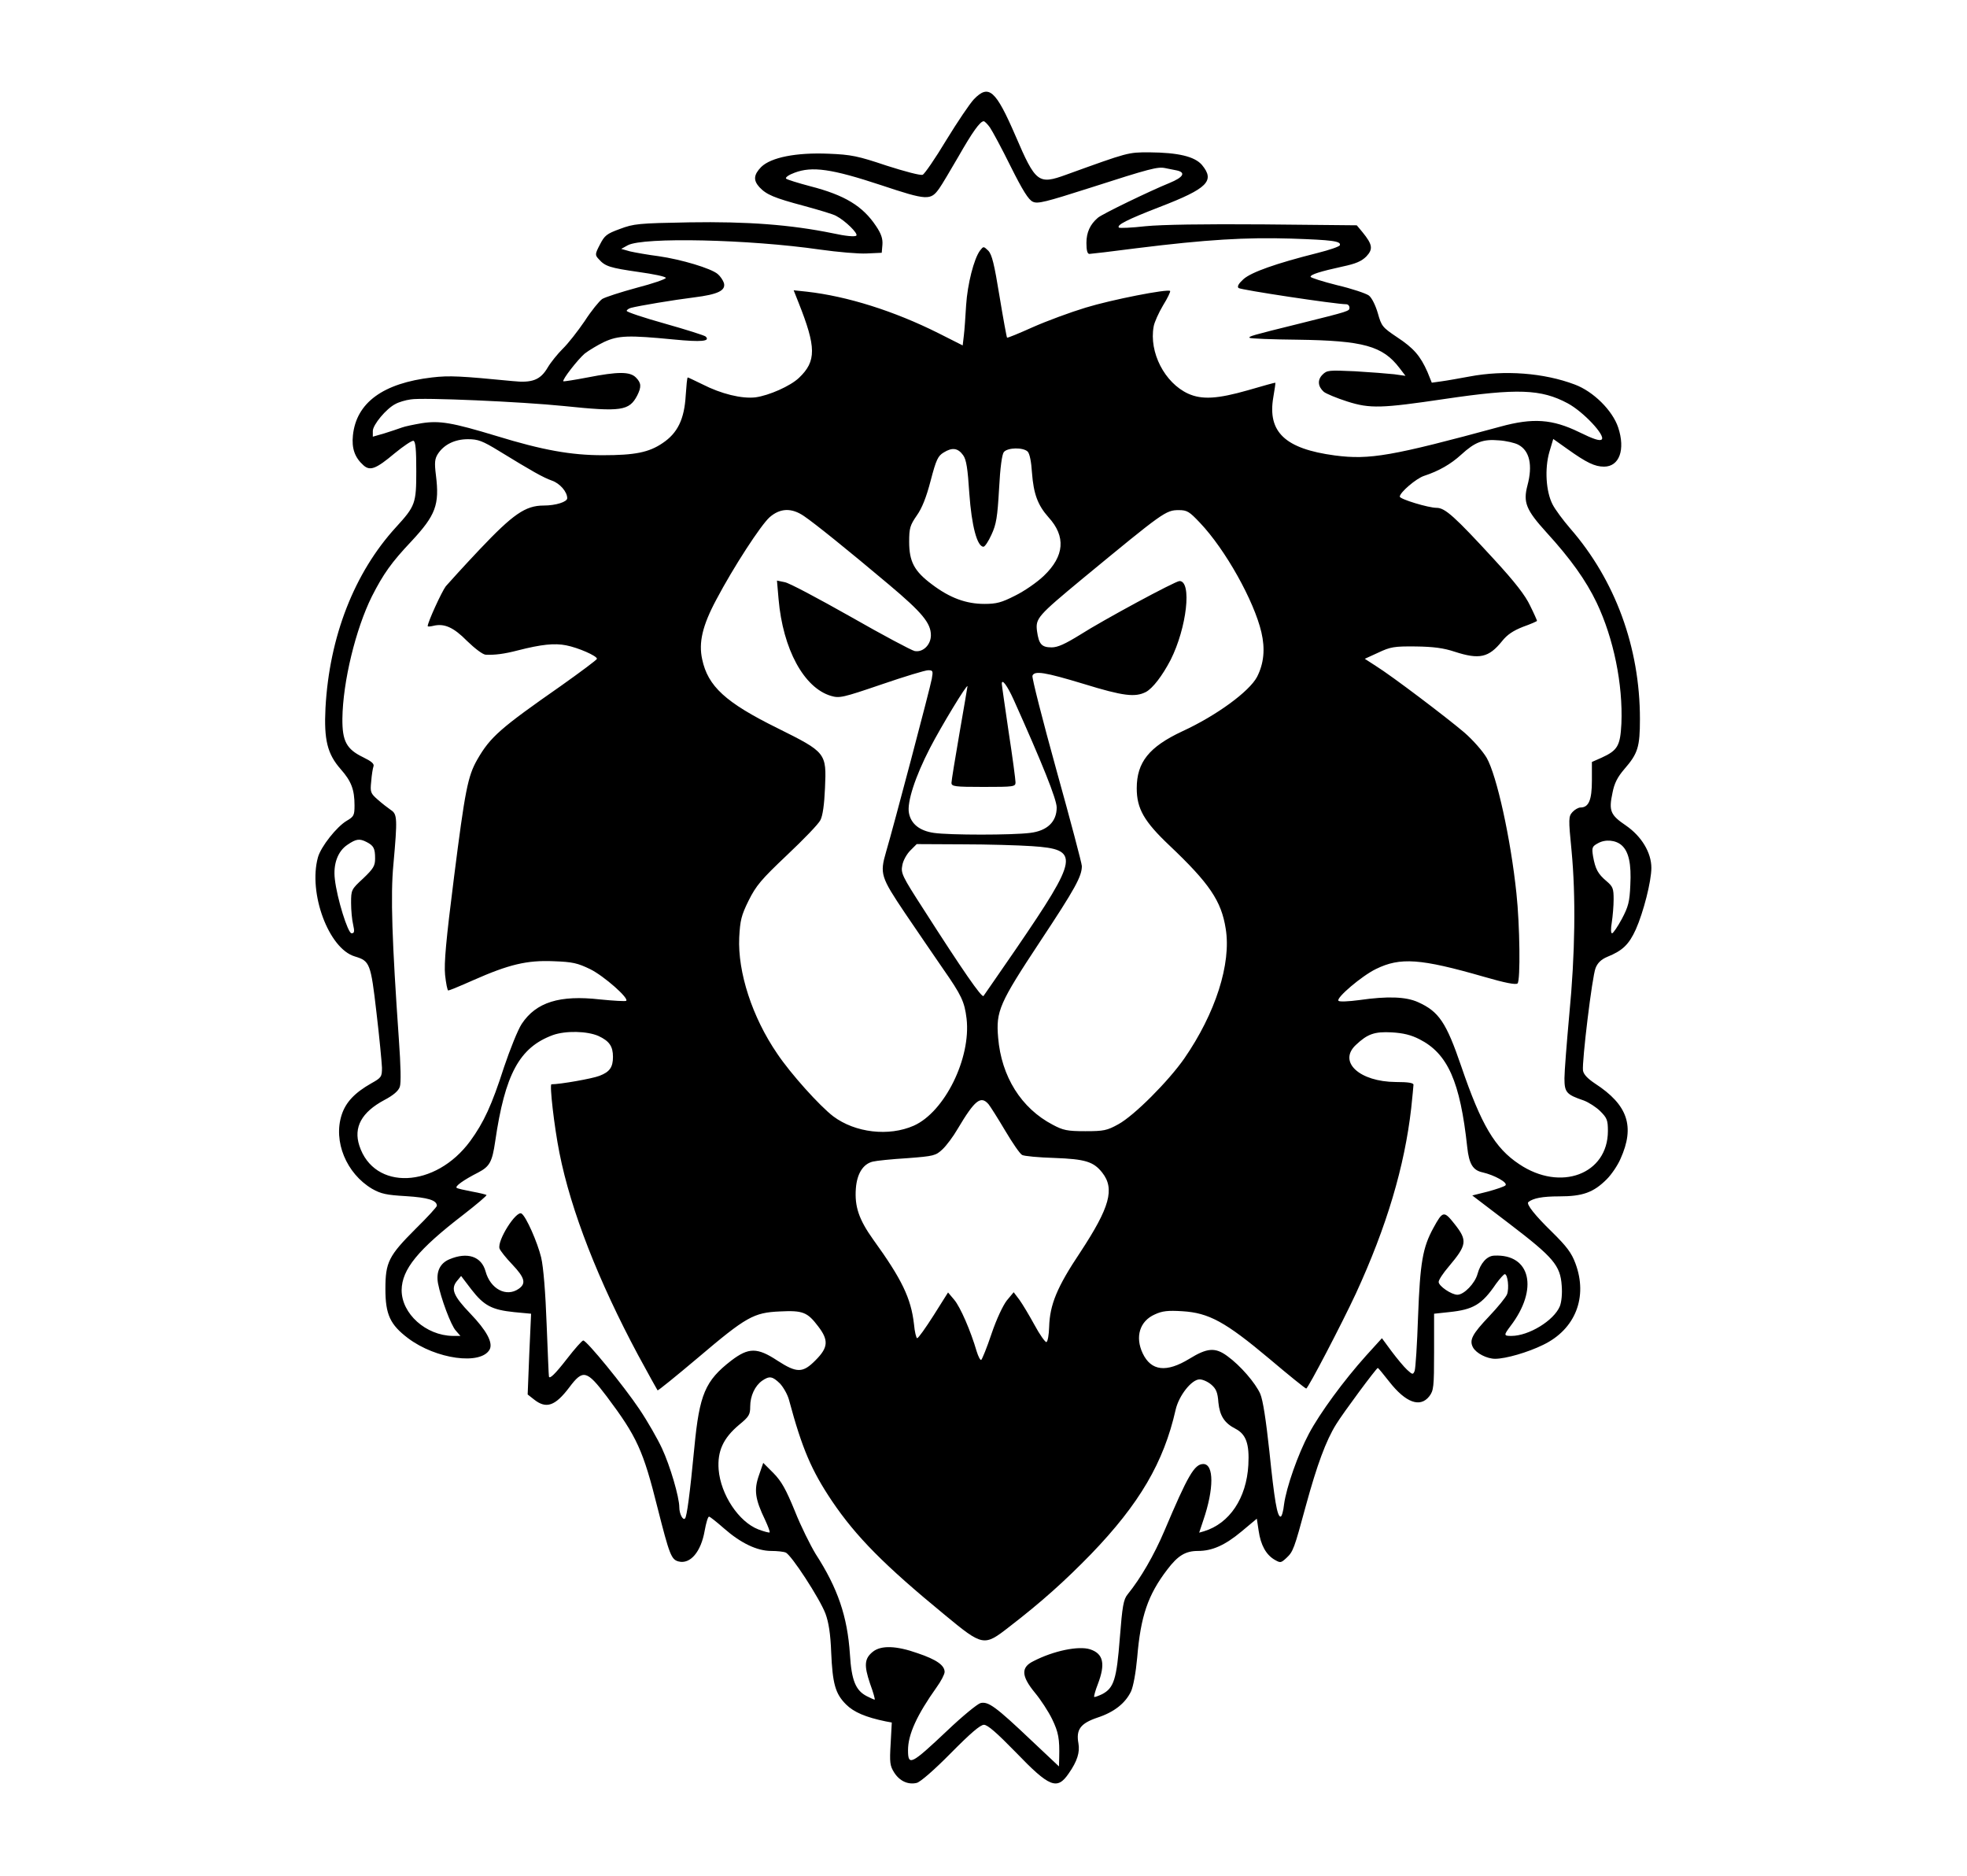 <?xml version="1.0" standalone="no"?>
<!DOCTYPE svg PUBLIC "-//W3C//DTD SVG 20010904//EN"
 "http://www.w3.org/TR/2001/REC-SVG-20010904/DTD/svg10.dtd">
<svg version="1.0" xmlns="http://www.w3.org/2000/svg"
 width="860pt" height="820pt" viewBox="0 0 860 820"
 preserveAspectRatio="xMidYMid meet">

<g transform="translate(0,820) scale(0.1,-0.1)"
fill="#000000" stroke="none">
<path d="M4258 7766 c-18 -19 -72 -99 -121 -179 -48 -80 -95 -148 -103 -151
-9 -4 -80 15 -158 40 -125 42 -154 48 -253 52 -142 6 -252 -16 -295 -58 -33
-34 -35 -58 -8 -88 31 -33 64 -47 195 -82 66 -18 130 -37 141 -44 40 -21 97
-77 88 -86 -6 -6 -48 -2 -102 10 -186 38 -374 52 -628 48 -223 -4 -243 -6
-304 -29 -58 -21 -67 -29 -87 -68 -22 -42 -22 -46 -5 -64 28 -32 50 -38 174
-56 65 -9 119 -20 119 -26 0 -5 -57 -25 -127 -43 -70 -19 -138 -41 -151 -49
-13 -9 -48 -52 -77 -97 -30 -44 -73 -99 -96 -121 -22 -22 -52 -59 -65 -81 -32
-55 -68 -69 -153 -60 -227 22 -277 25 -353 16 -214 -25 -331 -110 -346 -253
-6 -57 8 -97 46 -131 29 -26 55 -16 136 52 39 32 76 57 83 55 9 -4 12 -39 12
-132 0 -142 -4 -153 -89 -246 -182 -199 -291 -478 -308 -790 -7 -139 8 -201
67 -268 46 -52 60 -89 60 -158 0 -43 -3 -49 -34 -67 -44 -26 -113 -113 -126
-160 -43 -156 47 -399 161 -433 66 -20 70 -29 95 -246 13 -109 23 -217 24
-240 0 -40 -2 -44 -47 -69 -72 -41 -111 -82 -129 -137 -38 -116 20 -257 133
-324 39 -22 62 -27 148 -32 96 -6 135 -18 135 -42 0 -5 -42 -51 -93 -101 -118
-118 -132 -146 -132 -263 0 -112 21 -156 99 -215 122 -92 319 -119 357 -49 15
30 -14 83 -85 157 -73 76 -86 107 -59 141 l19 23 45 -59 c55 -71 90 -89 187
-99 l74 -7 -8 -177 -7 -176 28 -22 c53 -42 92 -29 154 53 60 80 76 76 164 -40
132 -176 159 -235 222 -487 52 -205 60 -226 92 -234 51 -13 98 42 114 135 6
33 14 61 19 61 4 0 33 -23 66 -52 73 -64 144 -98 206 -98 25 0 54 -3 63 -7 24
-9 149 -201 174 -267 14 -38 22 -88 25 -168 6 -139 18 -182 65 -229 34 -34 86
-56 173 -74 l27 -5 -5 -93 c-5 -82 -3 -96 15 -125 24 -38 61 -55 99 -46 16 4
76 56 149 130 86 87 129 124 145 124 16 0 56 -35 138 -119 149 -155 182 -168
233 -93 37 53 49 92 42 131 -11 60 9 87 82 112 74 24 123 63 148 115 10 22 21
82 27 148 15 181 47 274 131 384 47 62 80 82 135 82 62 0 118 25 190 85 l67
56 8 -53 c9 -62 32 -104 69 -126 26 -15 28 -15 52 7 30 28 34 39 86 231 48
175 87 282 132 354 30 49 176 246 182 246 2 0 24 -27 50 -60 72 -92 135 -115
175 -64 19 25 21 40 21 194 l0 167 65 7 c107 11 144 33 206 124 17 23 34 42
38 42 13 0 20 -62 10 -88 -5 -13 -40 -56 -78 -96 -74 -78 -88 -104 -71 -136
14 -26 61 -50 97 -50 46 0 143 28 210 61 141 68 196 209 141 356 -17 46 -38
74 -103 138 -73 71 -113 121 -103 130 21 17 61 25 135 25 103 0 150 17 208 75
21 21 48 61 60 89 64 142 32 236 -111 329 -33 22 -50 40 -53 57 -5 39 40 411
55 448 9 23 25 38 51 49 67 27 95 54 125 120 33 74 68 210 68 269 0 67 -43
138 -111 185 -68 46 -76 64 -59 143 8 42 22 69 52 104 59 68 68 96 68 219 0
313 -108 607 -305 833 -31 36 -66 83 -77 105 -29 56 -35 156 -14 229 l17 57
62 -44 c84 -60 120 -77 160 -77 67 0 94 74 62 171 -25 75 -109 158 -190 188
-135 51 -307 64 -460 35 -44 -8 -99 -18 -122 -21 l-43 -6 -19 47 c-31 70 -60
104 -133 152 -64 43 -68 48 -84 105 -10 34 -26 67 -39 77 -12 9 -74 30 -138
45 -64 16 -117 33 -117 37 0 10 41 23 141 45 57 12 82 23 103 44 30 32 27 52
-17 106 l-25 30 -407 4 c-263 2 -446 -1 -517 -8 -61 -7 -113 -9 -116 -6 -11
11 36 35 178 90 210 81 243 114 185 184 -32 37 -104 54 -230 55 -94 0 -90 1
-364 -98 -121 -44 -133 -35 -221 170 -87 201 -117 227 -182 160z m70 -123 c11
-16 52 -92 91 -171 52 -104 78 -146 97 -154 21 -10 56 -1 247 60 267 86 299
94 332 87 14 -3 36 -7 50 -10 41 -9 29 -30 -32 -55 -84 -34 -295 -136 -313
-152 -34 -29 -50 -64 -50 -110 0 -32 4 -48 13 -48 6 0 100 11 207 25 306 38
477 48 675 42 180 -6 219 -11 213 -29 -2 -6 -46 -21 -98 -34 -183 -46 -289
-84 -323 -114 -21 -19 -29 -32 -22 -39 8 -8 425 -71 471 -71 8 0 14 -7 14 -15
0 -15 1 -15 -220 -70 -211 -52 -223 -56 -216 -62 3 -3 96 -7 208 -8 289 -4
373 -27 447 -124 l26 -34 -50 7 c-27 3 -104 9 -171 13 -114 5 -122 5 -142 -15
-23 -23 -20 -52 6 -75 10 -8 55 -27 102 -42 100 -32 150 -30 427 11 318 47
421 43 537 -19 69 -37 166 -141 149 -158 -8 -8 -36 1 -99 32 -117 57 -202 63
-344 24 -475 -129 -572 -146 -724 -126 -217 29 -295 102 -269 254 6 34 10 63
9 64 -1 1 -55 -14 -120 -33 -133 -38 -201 -42 -261 -15 -103 47 -172 181 -151
294 3 18 22 60 41 92 20 32 33 60 31 63 -11 10 -256 -38 -370 -73 -66 -20
-169 -58 -230 -85 -60 -27 -111 -48 -113 -46 -2 2 -17 84 -33 181 -23 141 -33
182 -49 199 -21 20 -21 20 -36 1 -27 -36 -55 -147 -61 -239 -3 -50 -7 -110
-10 -133 l-5 -43 -107 54 c-192 96 -397 161 -575 181 l-57 6 21 -53 c78 -196
79 -257 2 -330 -38 -36 -131 -77 -190 -85 -60 -7 -150 15 -232 57 -33 16 -62
30 -64 30 -3 0 -6 -36 -9 -79 -6 -103 -35 -164 -101 -208 -60 -41 -122 -53
-262 -53 -138 0 -262 22 -464 84 -195 59 -249 68 -327 56 -35 -6 -74 -14 -87
-19 -13 -5 -47 -16 -75 -25 l-52 -15 0 25 c0 27 59 98 99 118 14 8 44 17 67
20 52 9 484 -10 670 -29 250 -26 285 -21 320 46 19 38 18 55 -6 79 -26 26 -78
26 -211 0 -57 -11 -104 -18 -106 -17 -6 7 63 95 93 121 18 14 56 37 85 51 63
29 107 30 304 11 122 -12 162 -8 140 13 -6 5 -85 30 -177 56 -93 26 -168 51
-168 56 0 4 8 10 18 13 33 9 188 35 277 46 104 13 139 30 130 63 -4 12 -16 30
-27 39 -29 25 -160 64 -258 78 -47 6 -103 16 -125 21 l-39 11 29 16 c68 36
528 26 840 -19 78 -11 170 -19 205 -17 l65 3 3 35 c2 26 -5 48 -28 82 -58 87
-136 135 -288 174 -53 14 -101 29 -105 33 -5 5 12 17 37 26 77 29 162 17 377
-54 204 -68 218 -68 256 -14 11 15 48 78 83 138 61 107 95 155 111 155 4 0 16
-12 27 -27z m-2147 -1414 c147 -90 193 -116 232 -130 35 -12 67 -49 67 -77 0
-16 -50 -32 -103 -32 -80 0 -134 -38 -280 -192 -69 -73 -135 -146 -148 -161
-18 -24 -79 -157 -79 -174 0 -3 11 -2 24 1 48 12 89 -6 148 -66 33 -32 68 -59
81 -60 39 -2 81 3 142 19 102 26 159 32 210 22 52 -10 135 -46 135 -59 0 -4
-71 -57 -157 -118 -265 -185 -309 -223 -366 -322 -42 -73 -54 -137 -102 -515
-35 -276 -44 -375 -39 -427 4 -37 10 -68 14 -68 4 0 53 20 109 45 156 69 235
88 351 83 84 -3 105 -8 161 -35 60 -30 169 -126 157 -138 -3 -3 -55 0 -115 6
-176 20 -279 -12 -342 -107 -17 -26 -51 -111 -77 -188 -54 -168 -89 -243 -148
-324 -152 -207 -421 -218 -485 -20 -26 80 10 146 109 199 40 21 62 40 68 58 6
16 4 94 -4 206 -30 430 -37 631 -24 766 18 201 17 220 -11 238 -13 9 -39 29
-57 45 -32 28 -34 33 -29 80 2 28 7 58 10 66 4 11 -9 22 -46 40 -72 35 -91 70
-90 169 2 161 58 391 129 534 50 98 85 148 173 241 106 114 123 159 107 288
-7 56 -5 72 8 93 27 42 75 65 132 65 44 0 63 -7 135 -51z m4457 27 c50 -26 64
-90 40 -179 -19 -73 -6 -106 83 -204 106 -116 173 -210 220 -308 74 -156 115
-356 108 -528 -5 -97 -16 -117 -86 -149 l-43 -19 0 -81 c0 -86 -14 -118 -50
-118 -9 0 -25 -9 -35 -20 -17 -19 -18 -28 -4 -168 19 -199 16 -452 -10 -719
-11 -122 -21 -247 -21 -277 0 -62 9 -71 85 -97 21 -8 54 -29 72 -47 29 -29 33
-39 33 -86 0 -189 -207 -267 -388 -145 -106 70 -166 172 -253 427 -66 193 -98
240 -189 281 -53 24 -133 27 -258 9 -45 -6 -86 -8 -90 -3 -12 12 102 109 164
139 106 52 194 46 472 -34 93 -27 140 -36 147 -29 13 13 10 255 -5 394 -25
239 -86 515 -130 592 -17 29 -60 78 -98 111 -79 67 -315 246 -387 291 l-48 31
59 27 c53 25 69 28 164 27 77 -1 122 -7 170 -23 108 -35 149 -26 207 46 23 29
49 46 92 63 34 12 61 24 61 26 0 2 -13 32 -30 66 -21 45 -66 103 -158 203
-172 187 -214 225 -251 225 -36 0 -161 38 -161 49 0 18 72 80 107 91 64 21
116 51 161 92 61 56 96 69 165 63 32 -2 70 -11 85 -19z m-2427 -46 c14 -19 20
-58 27 -167 10 -141 34 -233 62 -233 6 0 22 24 35 53 21 45 26 77 33 199 5 96
13 152 21 162 17 20 84 21 104 2 9 -9 16 -45 19 -93 7 -92 25 -141 72 -194 77
-84 70 -170 -20 -256 -30 -29 -87 -68 -126 -87 -59 -30 -81 -36 -134 -36 -80
0 -151 26 -229 85 -78 58 -100 100 -100 187 0 59 4 72 33 114 23 32 42 80 61
153 24 92 32 108 57 123 37 23 62 20 85 -12z m-696 -266 c46 -31 189 -146 372
-300 145 -122 183 -168 183 -221 0 -42 -35 -76 -71 -69 -14 3 -140 70 -280
150 -140 79 -269 148 -288 151 l-34 7 7 -81 c19 -219 111 -388 229 -423 37
-11 51 -8 221 50 99 34 191 62 204 62 21 0 22 -3 16 -37 -6 -36 -169 -653
-200 -757 -28 -96 -23 -110 83 -268 53 -78 128 -188 166 -243 81 -116 94 -144
103 -218 20 -173 -96 -408 -231 -468 -109 -48 -256 -31 -352 41 -60 46 -186
186 -245 274 -109 159 -173 356 -166 508 4 75 9 96 41 161 33 66 55 92 168
199 72 68 138 136 146 153 10 19 17 68 20 140 7 154 5 156 -208 262 -227 112
-304 183 -329 301 -16 73 1 147 62 261 75 142 194 325 233 360 46 40 96 42
150 5z m1732 -30 c111 -117 236 -341 268 -478 17 -73 11 -136 -19 -195 -34
-64 -177 -169 -327 -238 -145 -68 -199 -135 -199 -249 0 -89 32 -145 143 -250
174 -165 227 -242 246 -364 25 -153 -45 -370 -181 -567 -69 -99 -219 -250
-289 -288 -49 -27 -63 -30 -144 -30 -79 0 -97 4 -142 28 -138 72 -225 211
-239 381 -10 116 5 150 184 421 153 231 182 284 182 329 0 11 -50 200 -111
419 -61 220 -108 405 -105 413 9 23 53 16 225 -36 172 -53 224 -59 271 -35 30
16 72 71 108 140 71 141 94 345 39 345 -18 0 -335 -171 -435 -235 -65 -40 -97
-55 -124 -55 -44 0 -56 14 -64 71 -7 56 2 66 201 231 352 290 362 298 419 298
36 0 46 -6 93 -56z m-815 -773 c124 -276 188 -435 188 -471 0 -62 -41 -102
-116 -111 -77 -10 -354 -10 -421 0 -62 9 -100 39 -109 87 -9 47 27 158 92 284
48 93 163 283 164 270 0 -3 -16 -95 -35 -205 -19 -110 -35 -208 -35 -217 0
-16 13 -18 140 -18 133 0 140 1 140 20 0 11 -13 110 -30 220 -16 110 -30 205
-30 211 0 24 24 -8 52 -70z m-2829 -622 c31 -16 37 -28 37 -72 0 -32 -7 -44
-52 -87 -52 -48 -53 -50 -53 -107 0 -32 4 -75 9 -95 7 -31 5 -38 -7 -38 -16 0
-64 154 -73 237 -8 66 13 122 55 150 38 26 53 28 84 12z m5488 -15 c30 -27 42
-81 37 -173 -3 -74 -9 -95 -37 -148 -19 -35 -38 -63 -43 -63 -5 0 -6 19 -1 48
4 26 8 71 8 100 0 48 -3 56 -31 80 -38 32 -49 53 -59 109 -6 38 -4 43 22 57
32 18 78 14 104 -10z m-2579 -3 c211 -14 205 -47 -71 -451 -74 -107 -137 -199
-141 -204 -8 -8 -90 110 -264 382 -91 141 -98 155 -91 189 3 20 19 49 35 65
l28 28 199 -1 c109 0 246 -4 305 -8z m-1895 -830 c47 -22 63 -45 63 -91 0 -45
-14 -66 -59 -83 -30 -12 -171 -37 -210 -37 -9 0 12 -185 35 -300 50 -253 171
-561 344 -884 45 -83 84 -153 85 -154 2 -2 81 62 177 143 211 179 243 197 358
202 100 5 120 -3 167 -65 47 -61 44 -93 -11 -148 -56 -57 -82 -57 -167 -2 -88
58 -126 58 -202 0 -114 -88 -139 -148 -161 -378 -20 -208 -33 -304 -41 -312
-9 -10 -25 20 -25 49 0 44 -40 181 -76 258 -19 41 -63 118 -98 170 -69 103
-231 301 -246 301 -5 0 -37 -36 -71 -80 -52 -67 -77 -91 -79 -77 -1 1 -5 103
-10 227 -5 138 -14 251 -24 293 -16 66 -66 180 -86 192 -23 14 -107 -118 -96
-153 3 -9 28 -41 56 -70 55 -58 61 -83 28 -106 -54 -38 -124 -1 -145 76 -18
66 -80 86 -158 53 -41 -17 -59 -54 -50 -105 12 -64 57 -185 78 -207 l20 -23
-34 0 c-117 2 -223 97 -223 200 1 91 71 177 270 330 58 45 104 84 101 86 -2 2
-30 9 -63 15 -32 6 -63 13 -67 16 -10 6 28 34 95 68 49 26 60 46 73 135 43
295 106 411 252 465 56 20 150 18 200 -4z m3589 -14 c124 -63 178 -185 209
-472 8 -74 25 -101 67 -110 52 -12 112 -45 100 -57 -5 -5 -40 -17 -77 -27
l-68 -17 164 -125 c191 -146 221 -181 227 -269 3 -36 -1 -72 -8 -90 -26 -63
-136 -130 -212 -130 -34 0 -34 3 -4 43 124 162 88 316 -71 308 -32 -1 -60 -33
-73 -80 -11 -41 -59 -91 -88 -91 -26 0 -82 38 -82 56 0 9 20 39 44 67 80 95
83 114 25 187 -46 58 -51 57 -92 -18 -47 -86 -58 -151 -67 -387 -4 -121 -11
-228 -15 -238 -7 -17 -9 -17 -33 5 -14 13 -44 49 -68 81 l-42 57 -69 -76 c-98
-109 -202 -251 -250 -341 -48 -90 -99 -235 -109 -310 -3 -29 -10 -53 -15 -53
-15 0 -27 71 -49 285 -15 138 -28 224 -40 252 -21 47 -86 123 -144 165 -53 39
-88 36 -166 -12 -100 -61 -167 -54 -204 24 -34 72 -13 141 53 170 32 15 57 18
120 14 116 -7 188 -46 381 -208 85 -72 157 -130 161 -130 8 0 156 284 217 415
135 293 213 556 242 810 5 50 10 96 10 103 0 8 -22 12 -77 12 -159 1 -254 88
-175 162 51 48 81 59 157 55 50 -3 84 -11 121 -30z m-1884 -284 c8 -10 41 -62
73 -116 32 -54 65 -102 74 -106 9 -5 72 -11 141 -13 135 -5 171 -16 209 -64
56 -71 33 -152 -95 -347 -103 -154 -134 -230 -137 -328 -1 -34 -6 -64 -12 -66
-5 -1 -29 32 -52 75 -23 42 -53 92 -66 110 l-25 33 -30 -36 c-17 -22 -45 -81
-67 -146 -20 -60 -41 -111 -45 -114 -4 -2 -13 15 -20 38 -26 89 -71 193 -98
225 l-27 32 -63 -100 c-35 -55 -67 -100 -72 -100 -4 0 -11 28 -14 62 -13 113
-53 196 -178 369 -63 88 -82 145 -76 224 5 65 32 107 74 117 16 4 84 11 151
15 117 9 124 11 154 39 17 16 47 56 66 89 75 126 101 147 135 108z m-912
-1221 c15 -16 34 -49 40 -73 57 -212 98 -307 187 -440 106 -157 230 -282 493
-498 167 -138 172 -139 281 -54 143 110 245 202 359 319 212 220 318 401 370
631 14 62 70 133 105 133 13 0 36 -10 51 -23 21 -18 28 -34 31 -78 6 -58 26
-90 75 -115 46 -24 61 -66 56 -158 -8 -145 -82 -256 -194 -290 l-21 -6 18 54
c47 137 47 246 0 246 -39 0 -68 -51 -170 -292 -45 -106 -104 -208 -161 -278
-18 -22 -23 -51 -34 -191 -14 -181 -26 -218 -77 -245 -17 -8 -33 -14 -35 -12
-2 2 5 28 16 56 34 89 24 133 -34 152 -50 16 -159 -6 -248 -52 -55 -27 -53
-65 7 -138 25 -30 59 -82 75 -115 28 -58 33 -86 31 -169 l-1 -38 -120 113
c-157 149 -189 172 -223 164 -14 -4 -80 -58 -145 -120 -158 -149 -172 -157
-172 -86 0 69 39 154 125 275 19 26 35 57 35 67 0 29 -35 54 -118 82 -93 33
-159 35 -195 7 -38 -30 -40 -60 -13 -140 14 -38 23 -70 20 -70 -3 0 -18 7 -34
15 -49 25 -67 69 -74 183 -11 166 -53 289 -150 439 -23 38 -65 122 -91 188
-39 95 -58 129 -93 165 l-45 45 -19 -55 c-22 -63 -17 -103 27 -194 13 -28 22
-52 20 -55 -3 -2 -25 4 -49 13 -86 33 -165 152 -174 262 -6 80 20 137 89 195
44 36 49 45 49 80 0 47 21 91 52 113 32 22 45 20 78 -12z"/>
</g>
</svg>
